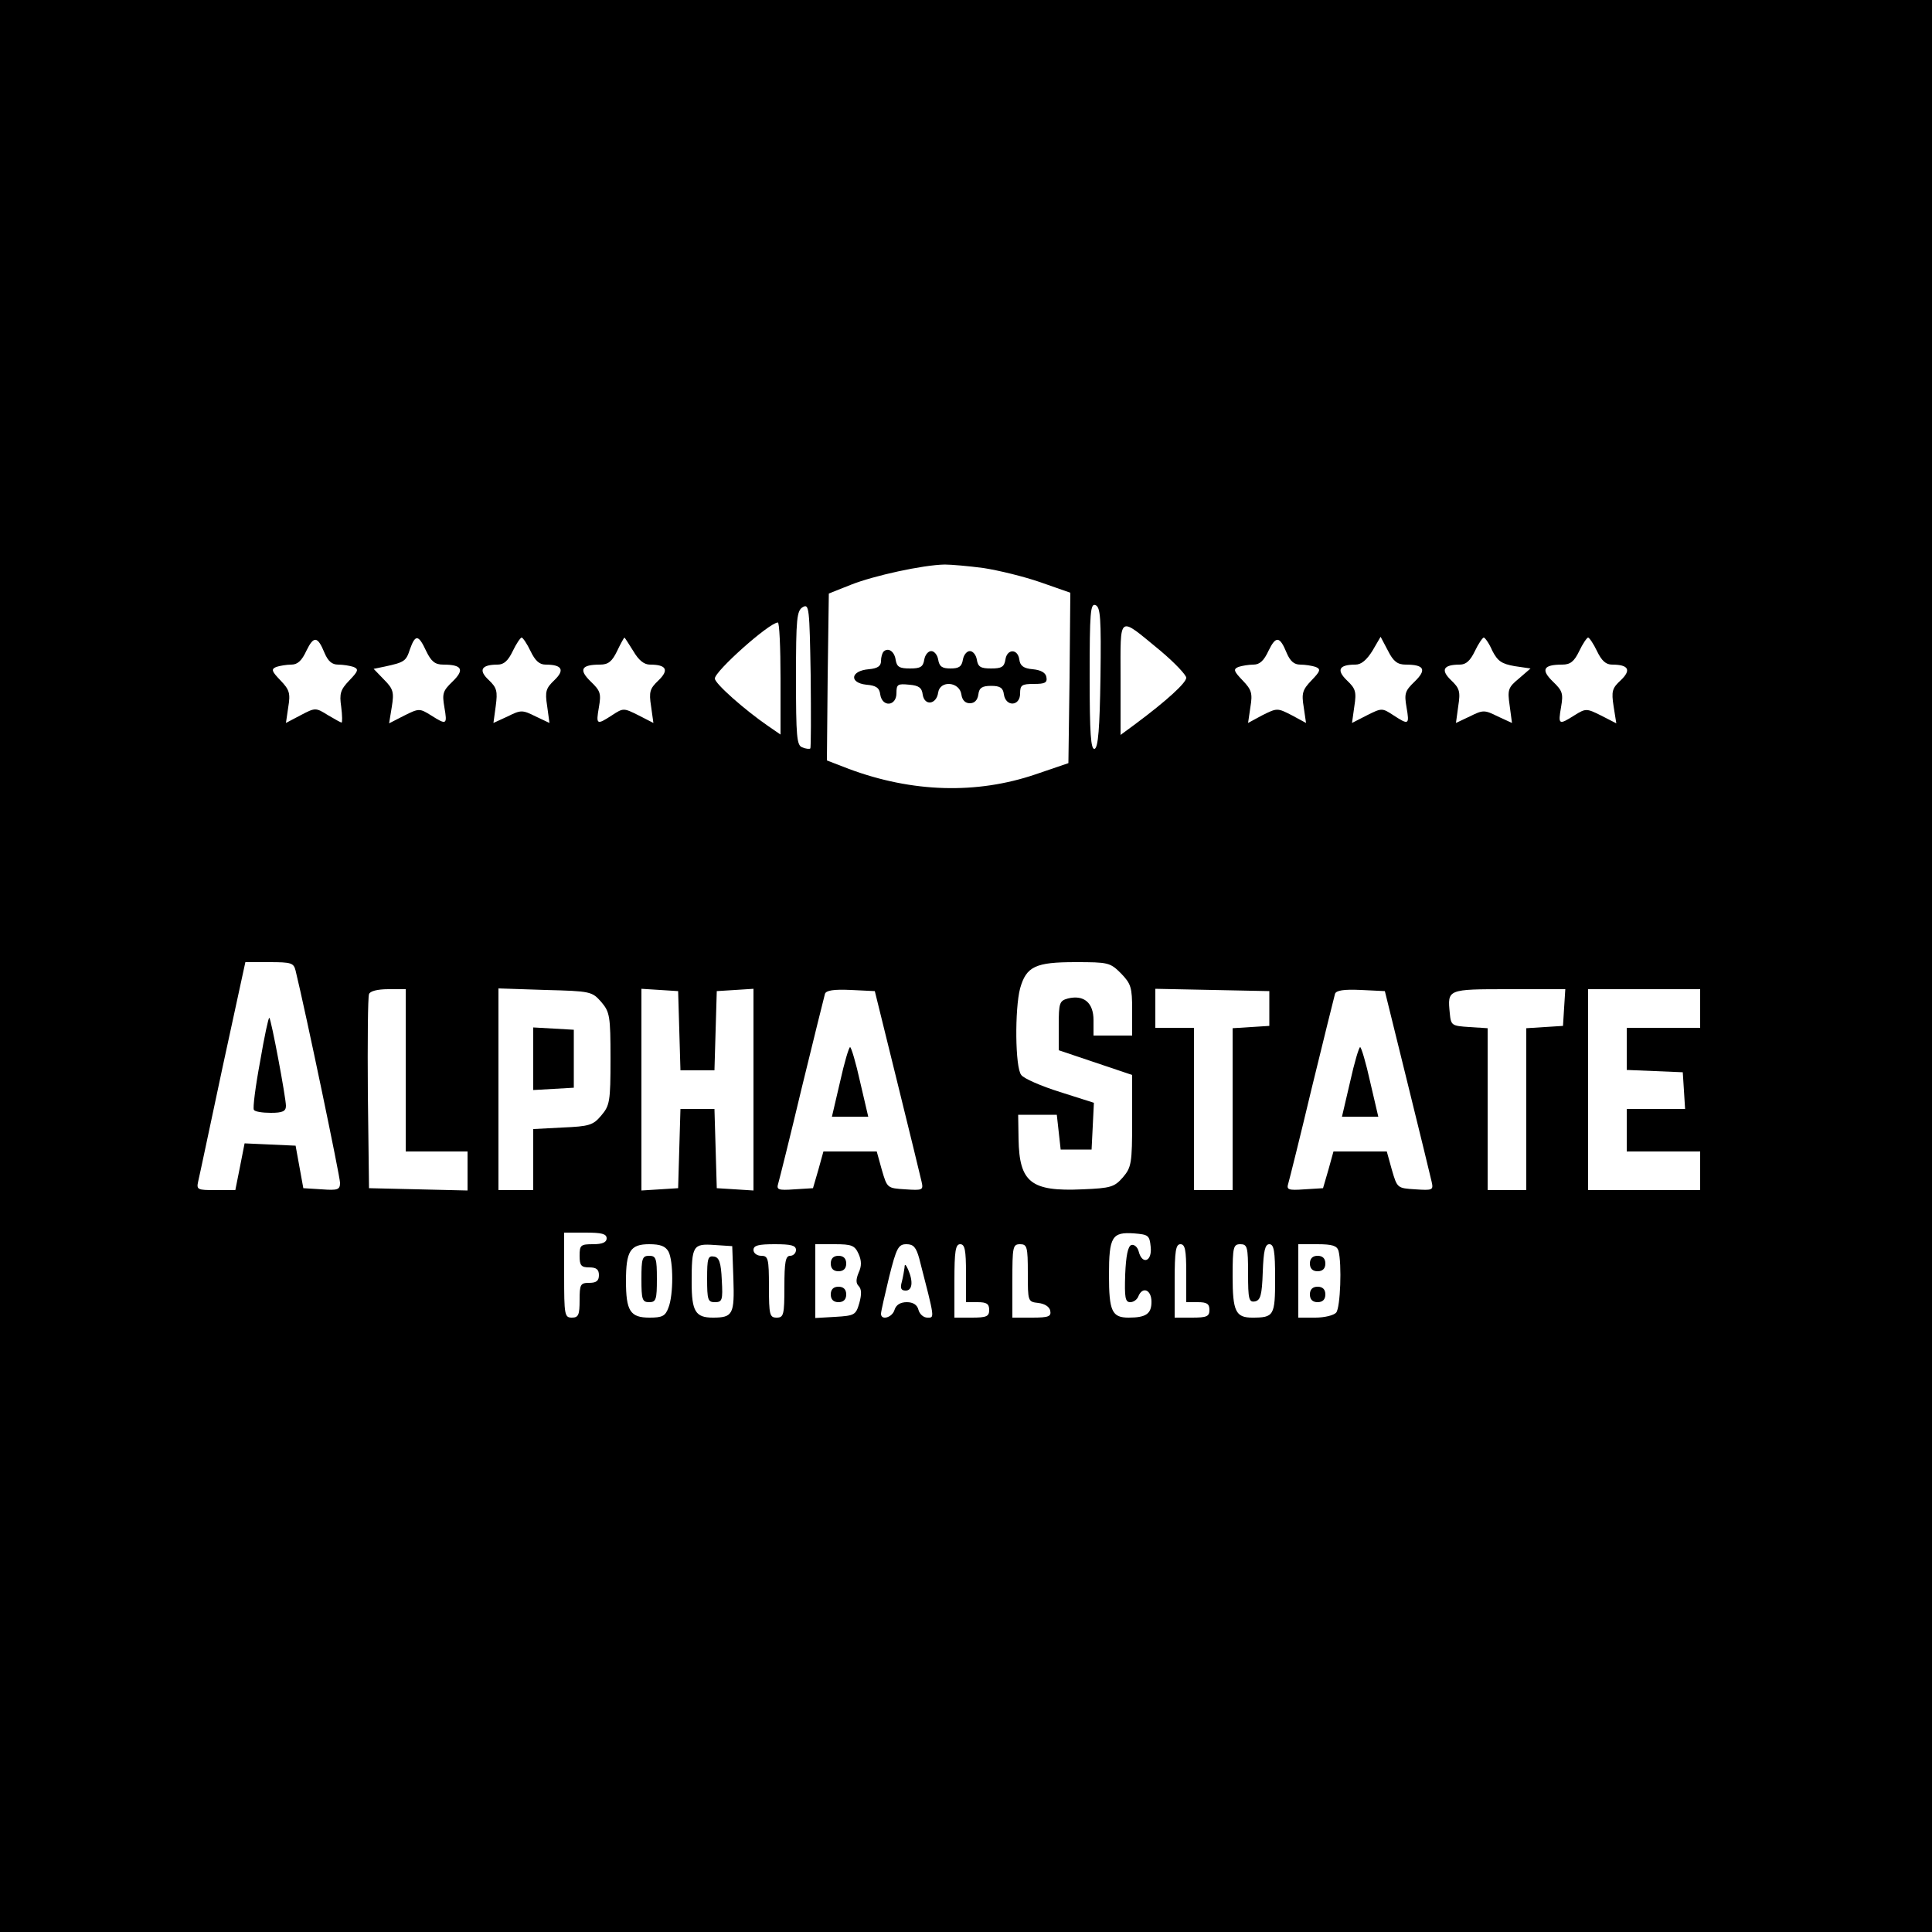 <?xml version="1.0" standalone="no"?>
<!DOCTYPE svg PUBLIC "-//W3C//DTD SVG 20010904//EN"
 "http://www.w3.org/TR/2001/REC-SVG-20010904/DTD/svg10.dtd">
<svg version="1.0" xmlns="http://www.w3.org/2000/svg"
 width="500pt" height="500pt" viewBox="0 0 500 500"
 preserveAspectRatio="xMidYMid meet">

<g transform="translate(0,500) scale(0.1,-0.1)"
fill="#000000" stroke="none">
<path d="M0 2500 l0 -2500 2500 0 2500 0 0 2500 0 2500 -2500 0 -2500 0 0
-2500z m2545 1030 c39 -6 105 -22 148 -37 l77 -27 -2 -220 -3 -221 -85 -29
c-153 -52 -319 -47 -483 14 l-57 22 2 216 3 216 58 23 c58 23 185 51 242 52
17 0 62 -4 100 -9z m-448 -467 c-2 -2 -12 -1 -21 3 -14 5 -16 28 -16 180 0
154 2 174 18 183 16 9 17 -3 20 -176 1 -102 1 -188 -1 -190z m751 184 c-2
-133 -6 -181 -15 -185 -10 -3 -13 39 -13 187 0 166 2 190 15 185 13 -5 15 -33
13 -187z m-828 -3 l0 -145 -32 22 c-61 42 -138 110 -138 123 0 19 140 144 163
145 4 1 7 -65 7 -145z m983 72 c37 -31 67 -63 67 -70 0 -13 -50 -59 -132 -120
l-38 -28 0 146 c0 169 -8 163 103 72z m-2163 -6 c9 -21 19 -30 35 -30 13 0 31
-3 40 -6 14 -6 12 -11 -11 -35 -23 -24 -26 -34 -21 -68 3 -23 3 -41 1 -41 -2
0 -18 9 -35 19 -32 20 -33 20 -71 0 l-38 -20 6 41 c6 36 3 45 -20 69 -23 24
-25 29 -11 35 9 3 27 6 39 6 16 0 27 10 39 36 19 39 29 38 47 -6z m263 5 c13
-27 23 -35 44 -35 49 0 56 -13 24 -44 -25 -24 -27 -31 -21 -66 8 -46 6 -47
-35 -21 -29 18 -31 18 -69 -1 l-39 -20 7 43 c6 37 4 46 -20 70 l-27 28 29 6
c51 11 55 14 65 45 14 39 22 38 42 -5z m270 0 c12 -25 23 -35 39 -35 43 0 50
-14 23 -40 -22 -21 -25 -29 -19 -67 l6 -44 -36 17 c-34 17 -38 17 -72 0 l-37
-17 6 44 c5 38 3 47 -18 67 -28 26 -19 40 23 40 16 0 27 10 39 35 9 19 20 35
23 35 3 0 14 -16 23 -35z m266 0 c14 -24 28 -35 43 -35 43 0 50 -14 22 -41
-22 -21 -25 -29 -19 -67 l6 -43 -39 20 c-38 19 -39 19 -68 0 -40 -26 -42 -25
-34 21 6 35 4 42 -21 66 -32 31 -25 44 24 44 21 0 31 8 44 35 9 19 18 35 19
35 1 0 11 -16 23 -35z m1691 -5 c9 -21 19 -30 35 -30 13 0 31 -3 40 -6 14 -6
12 -11 -11 -35 -23 -24 -26 -33 -20 -69 l6 -41 -37 20 c-37 19 -38 19 -76 0
l-37 -20 6 41 c6 36 3 45 -20 69 -23 24 -25 29 -11 35 9 3 27 6 39 6 16 0 27
10 39 36 19 39 29 38 47 -6z m308 -30 c48 0 55 -13 23 -44 -25 -24 -27 -31
-21 -66 8 -46 6 -47 -34 -21 -29 19 -30 19 -68 0 l-39 -20 6 43 c6 38 3 46
-19 67 -28 27 -21 41 22 41 15 0 29 12 44 36 l21 36 19 -36 c14 -28 25 -36 46
-36z m224 36 c14 -27 24 -34 58 -40 l41 -6 -30 -26 c-28 -23 -30 -29 -24 -70
l6 -45 -37 17 c-34 17 -38 17 -72 0 l-36 -17 6 44 c6 38 3 46 -19 67 -27 26
-20 40 23 40 16 0 27 10 39 35 9 19 20 35 23 35 3 0 14 -15 22 -34z m271 -1
c12 -25 23 -35 39 -35 43 0 50 -14 23 -40 -23 -21 -25 -29 -19 -68 l7 -44 -39
20 c-38 19 -40 19 -69 1 -41 -26 -43 -25 -35 21 6 35 4 42 -21 66 -32 31 -25
44 24 44 21 0 31 8 44 35 9 19 20 35 23 35 3 0 14 -16 23 -35z m-3368 -827
c27 -111 115 -533 115 -549 0 -18 -6 -20 -47 -17 l-48 3 -10 55 -10 55 -66 3
-66 3 -12 -61 -12 -60 -51 0 c-47 0 -50 1 -45 23 3 12 31 145 63 295 l59 272
62 0 c57 0 63 -2 68 -22z m2136 -7 c26 -27 29 -36 29 -95 l0 -66 -50 0 -50 0
0 40 c0 45 -25 66 -66 56 -22 -6 -24 -11 -24 -70 l0 -64 95 -32 95 -32 0 -118
c0 -111 -2 -121 -24 -147 -22 -25 -31 -28 -105 -31 -133 -6 -163 18 -165 130
l-1 63 50 0 50 0 5 -45 5 -45 40 0 40 0 3 60 3 61 -88 28 c-48 15 -94 35 -100
44 -16 19 -17 171 -3 224 16 57 40 68 143 68 85 0 90 -1 118 -29z m-1851 -251
l0 -210 80 0 80 0 0 -50 0 -51 -127 3 -128 3 -3 245 c-1 134 0 250 3 257 2 8
22 13 50 13 l45 0 0 -210z m506 177 c22 -26 24 -36 24 -147 0 -111 -2 -121
-24 -147 -21 -25 -31 -28 -100 -31 l-76 -4 0 -79 0 -79 -45 0 -45 0 0 261 0
261 121 -4 c118 -3 121 -4 145 -31z m202 -74 l3 -103 44 0 44 0 3 103 3 102
48 3 47 3 0 -261 0 -261 -47 3 -48 3 -3 103 -3 102 -44 0 -44 0 -3 -102 -3
-103 -47 -3 -48 -3 0 261 0 261 48 -3 47 -3 3 -102z m564 -133 c32 -129 60
-245 63 -258 5 -22 3 -23 -42 -20 -47 3 -47 3 -61 51 l-13 47 -69 0 -69 0 -13
-47 -14 -48 -48 -3 c-42 -3 -47 -1 -42 15 3 10 31 122 61 248 31 127 58 236
60 243 3 9 23 12 67 10 l62 -3 58 -235z m963 190 l0 -45 -47 -3 -48 -3 0 -210
0 -209 -50 0 -50 0 0 210 0 210 -50 0 -50 0 0 50 0 51 148 -3 147 -3 0 -45z
m357 -190 c32 -129 60 -245 63 -258 5 -22 3 -23 -42 -20 -47 3 -47 3 -61 51
l-13 47 -69 0 -69 0 -13 -47 -14 -48 -48 -3 c-42 -3 -47 -1 -42 15 3 10 31
122 61 248 31 127 58 236 60 243 3 9 23 12 67 10 l62 -3 58 -235z m406 193
l-3 -48 -47 -3 -48 -3 0 -210 0 -209 -50 0 -50 0 0 209 0 210 -47 3 c-46 3
-48 4 -51 36 -6 62 -7 62 153 62 l146 0 -3 -47z m352 -3 l0 -50 -95 0 -95 0 0
-55 0 -54 73 -3 72 -3 3 -47 3 -48 -75 0 -76 0 0 -55 0 -55 95 0 95 0 0 -50 0
-50 -145 0 -145 0 0 260 0 260 145 0 145 0 0 -50z m-2830 -595 c0 -10 -11 -15
-35 -15 -32 0 -35 -2 -35 -30 0 -25 4 -30 25 -30 18 0 25 -5 25 -20 0 -15 -7
-20 -25 -20 -23 0 -25 -4 -25 -45 0 -38 -3 -45 -20 -45 -19 0 -20 7 -20 110
l0 110 55 0 c42 0 55 -3 55 -15z m1408 -22 c4 -38 -22 -47 -31 -12 -3 12 -12
19 -19 17 -9 -3 -14 -28 -16 -76 -2 -60 0 -72 13 -72 9 0 18 7 21 15 11 27 34
17 34 -14 0 -31 -14 -41 -59 -41 -43 0 -51 16 -51 110 0 100 8 112 65 108 37
-3 40 -5 43 -35z m-1248 -12 c13 -25 13 -112 0 -145 -8 -22 -16 -26 -49 -26
-50 0 -61 17 -61 95 0 77 11 95 60 95 29 0 42 -5 50 -19z m168 -70 c3 -92 -1
-101 -53 -101 -45 0 -55 16 -55 91 0 95 3 101 59 97 l46 -3 3 -84z m162 74 c0
-8 -7 -15 -15 -15 -12 0 -15 -16 -15 -80 0 -73 -2 -80 -20 -80 -18 0 -20 7
-20 80 0 73 -2 80 -20 80 -11 0 -20 7 -20 15 0 12 13 15 55 15 42 0 55 -3 55
-15z m162 -10 c8 -18 8 -32 0 -49 -7 -17 -7 -27 0 -34 8 -8 8 -22 2 -44 -9
-31 -12 -33 -62 -36 l-52 -3 0 95 0 96 50 0 c44 0 52 -3 62 -25z m157 -12 c41
-159 40 -153 21 -153 -10 0 -20 9 -23 20 -3 13 -14 20 -30 20 -17 0 -28 -7
-32 -20 -6 -20 -35 -28 -35 -10 0 6 10 49 21 95 19 76 24 85 45 85 18 0 25 -8
33 -37z m121 -38 l0 -75 30 0 c23 0 30 -4 30 -20 0 -17 -7 -20 -45 -20 l-45 0
0 95 c0 78 3 95 15 95 12 0 15 -15 15 -75z m160 1 c0 -74 0 -75 27 -78 17 -2
29 -10 31 -20 3 -15 -4 -18 -47 -18 l-51 0 0 95 c0 88 1 95 20 95 18 0 20 -7
20 -74z m410 -1 l0 -75 30 0 c23 0 30 -4 30 -20 0 -17 -7 -20 -45 -20 l-45 0
0 95 c0 78 3 95 15 95 12 0 15 -15 15 -75z m160 -1 c0 -66 2 -75 18 -72 14 3
18 16 20 76 2 55 6 72 17 72 12 0 15 -18 15 -89 0 -96 -3 -101 -59 -101 -43 0
-51 16 -51 107 0 76 2 83 20 83 18 0 20 -7 20 -76z m234 59 c9 -34 5 -147 -6
-160 -6 -7 -30 -13 -54 -13 l-44 0 0 95 0 95 49 0 c39 0 51 -4 55 -17z"/>
<path d="M2287 3314 c-4 -4 -7 -15 -7 -25 0 -13 -9 -19 -32 -21 -47 -4 -51
-35 -6 -40 25 -2 34 -8 36 -25 5 -34 42 -31 42 3 0 23 3 25 33 22 25 -2 33 -8
35 -26 5 -30 36 -25 40 6 5 32 55 28 60 -5 2 -15 10 -23 22 -23 12 0 20 8 22
23 2 17 10 22 33 22 23 0 31 -5 33 -22 5 -33 42 -31 42 2 0 22 4 25 36 25 28
0 35 3 32 18 -2 11 -14 18 -35 20 -24 2 -33 9 -35 25 -4 29 -32 28 -36 0 -3
-19 -10 -23 -37 -23 -27 0 -34 4 -37 23 -2 12 -10 22 -18 22 -8 0 -16 -10 -18
-22 -3 -18 -10 -23 -32 -23 -22 0 -29 5 -32 23 -2 12 -10 22 -18 22 -8 0 -16
-10 -18 -22 -3 -19 -10 -23 -37 -23 -27 0 -34 4 -37 22 -3 22 -19 33 -31 22z"/>
<path d="M673 2252 c-12 -64 -19 -120 -16 -124 2 -5 22 -8 44 -8 30 0 39 4 39
18 0 21 -38 224 -43 228 -2 2 -13 -49 -24 -114z"/>
<path d="M1380 2260 l0 -81 53 3 52 3 0 75 0 75 -52 3 -53 3 0 -81z"/>
<path d="M2174 2200 l-21 -90 47 0 47 0 -21 90 c-11 50 -23 90 -26 90 -3 0
-15 -40 -26 -90z"/>
<path d="M3494 2200 l-21 -90 47 0 47 0 -21 90 c-11 50 -23 90 -26 90 -3 0
-15 -40 -26 -90z"/>
<path d="M1660 1690 c0 -53 2 -60 20 -60 18 0 20 7 20 60 0 53 -2 60 -20 60
-18 0 -20 -7 -20 -60z"/>
<path d="M1830 1691 c0 -55 2 -61 20 -61 19 0 21 5 18 57 -2 46 -7 59 -20 61
-16 3 -18 -5 -18 -57z"/>
<path d="M2150 1730 c0 -13 7 -20 20 -20 13 0 20 7 20 20 0 13 -7 20 -20 20
-13 0 -20 -7 -20 -20z"/>
<path d="M2150 1650 c0 -13 7 -20 20 -20 13 0 20 7 20 20 0 13 -7 20 -20 20
-13 0 -20 -7 -20 -20z"/>
<path d="M2341 1720 c-1 -8 -4 -25 -7 -37 -5 -17 -2 -23 10 -23 17 0 20 23 6
55 -6 13 -9 15 -9 5z"/>
<path d="M3390 1730 c0 -13 7 -20 20 -20 13 0 20 7 20 20 0 13 -7 20 -20 20
-13 0 -20 -7 -20 -20z"/>
<path d="M3390 1650 c0 -13 7 -20 20 -20 13 0 20 7 20 20 0 13 -7 20 -20 20
-13 0 -20 -7 -20 -20z"/>
</g>
</svg>
